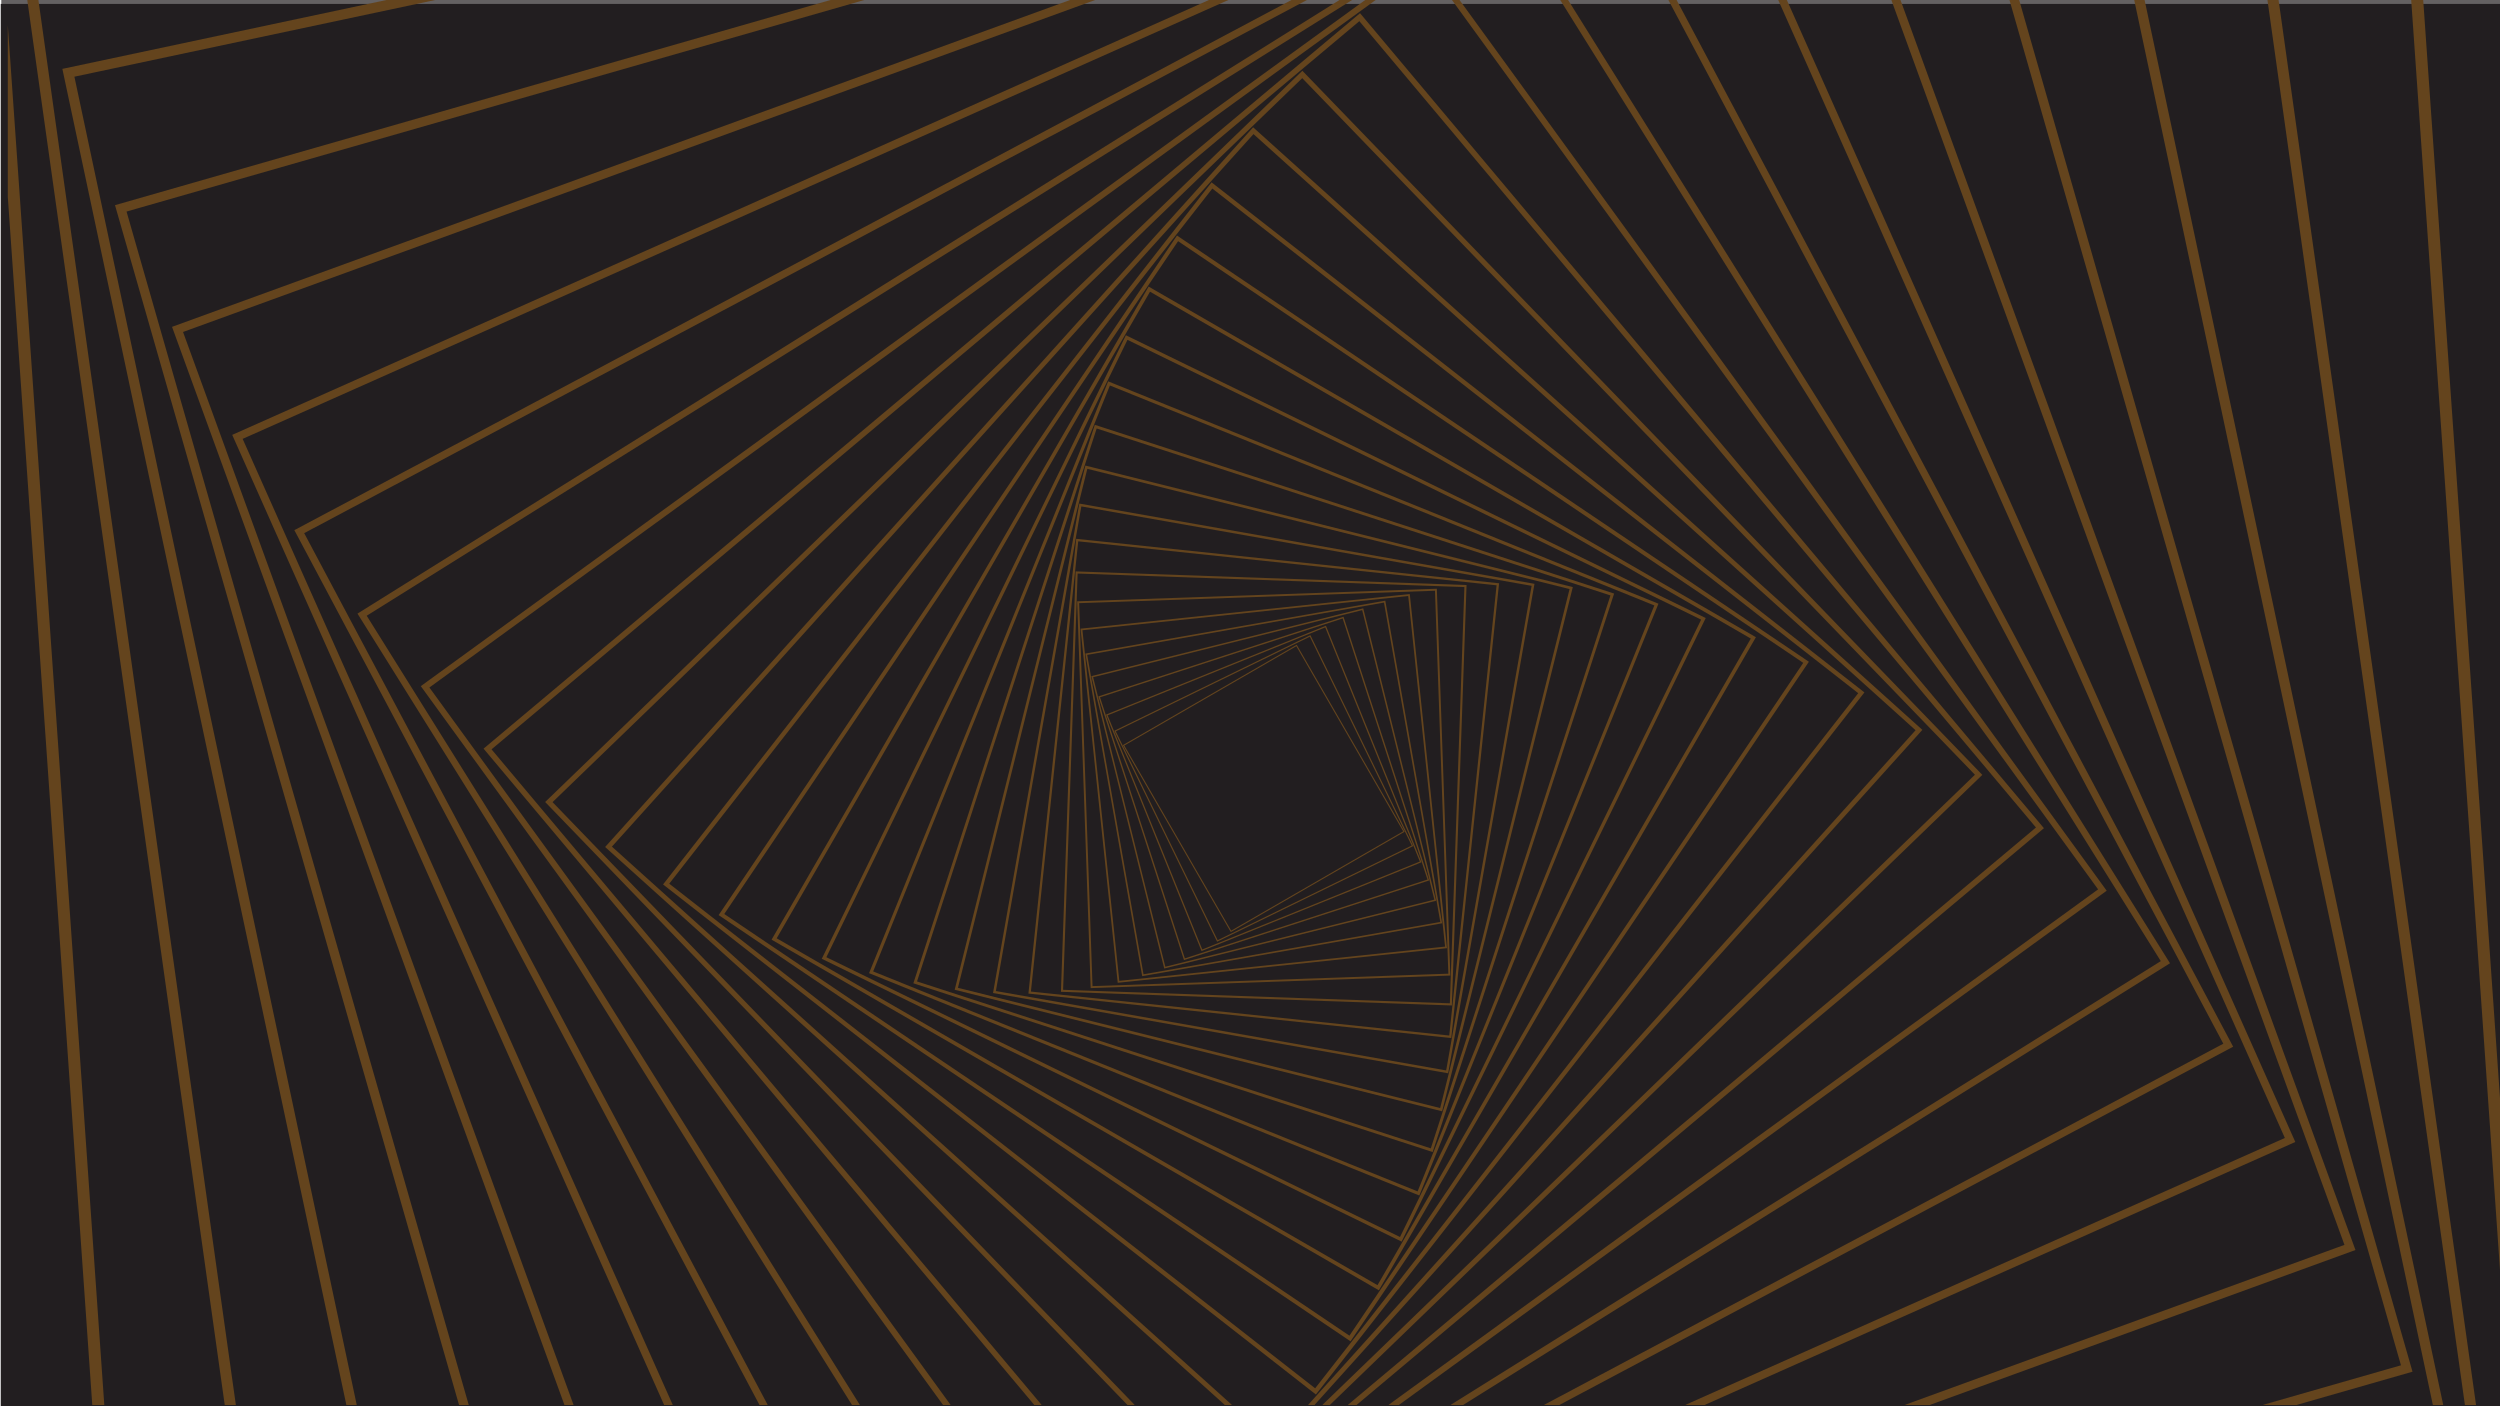 <svg id="Layer_1" data-name="Layer 1" xmlns="http://www.w3.org/2000/svg" xmlns:xlink="http://www.w3.org/1999/xlink" viewBox="0 0 1920 1080"><defs><style>.cls-1,.cls-10,.cls-11,.cls-12,.cls-13,.cls-14,.cls-15,.cls-16,.cls-17,.cls-18,.cls-19,.cls-20,.cls-21,.cls-22,.cls-23,.cls-24,.cls-25,.cls-26,.cls-27,.cls-28,.cls-29,.cls-30,.cls-31,.cls-32,.cls-33,.cls-34,.cls-35,.cls-5,.cls-6,.cls-7,.cls-8,.cls-9{fill:none;}.cls-2,.cls-36{fill:#231f20;}.cls-3{clip-path:url(#clip-path);}.cls-4{clip-path:url(#clip-path-3);}.cls-10,.cls-11,.cls-12,.cls-13,.cls-14,.cls-15,.cls-16,.cls-17,.cls-18,.cls-19,.cls-20,.cls-21,.cls-22,.cls-23,.cls-24,.cls-25,.cls-26,.cls-27,.cls-28,.cls-29,.cls-30,.cls-31,.cls-32,.cls-33,.cls-34,.cls-35,.cls-5,.cls-6,.cls-7,.cls-8,.cls-9{stroke:#ff9e18;stroke-miterlimit:10;}.cls-5{stroke-width:0.82px;}.cls-6{stroke-width:0.89px;}.cls-7{stroke-width:0.97px;}.cls-8{stroke-width:1.05px;}.cls-9{stroke-width:1.14px;}.cls-10{stroke-width:1.24px;}.cls-11{stroke-width:1.35px;}.cls-12{stroke-width:1.47px;}.cls-13{stroke-width:1.6px;}.cls-14{stroke-width:1.74px;}.cls-15{stroke-width:1.89px;}.cls-16{stroke-width:2.05px;}.cls-17{stroke-width:2.23px;}.cls-18{stroke-width:2.42px;}.cls-19{stroke-width:2.63px;}.cls-20{stroke-width:2.86px;}.cls-21{stroke-width:3.11px;}.cls-22{stroke-width:3.38px;}.cls-23{stroke-width:3.68px;}.cls-24{stroke-width:4px;}.cls-25{stroke-width:4.34px;}.cls-26{stroke-width:4.72px;}.cls-27{stroke-width:5.13px;}.cls-28{stroke-width:5.58px;}.cls-29{stroke-width:6.06px;}.cls-30{stroke-width:6.59px;}.cls-31{stroke-width:7.16px;}.cls-32{stroke-width:7.79px;}.cls-33{stroke-width:8.46px;}.cls-34{stroke-width:9.2px;}.cls-35{stroke-width:10px;}.cls-36{opacity:0.7;}</style><clipPath id="clip-path"><rect class="cls-1" x="1" width="1924" height="1079"/></clipPath><clipPath id="clip-path-3"><rect class="cls-1" x="6" width="1914" height="1086"/></clipPath></defs><rect class="cls-2" x="0.56" y="3.01" width="1920" height="1079"/><g class="cls-3"><rect class="cls-1" width="1920" height="1086"/></g><g class="cls-3"><g class="cls-4"><rect class="cls-5" x="893.88" y="523.02" width="153.36" height="164.99" transform="translate(-172.73 566.4) rotate(-30)"/><rect class="cls-6" x="887.21" y="515.84" width="166.7" height="179.34" transform="translate(-167.21 486.75) rotate(-26)"/><rect class="cls-7" x="879.96" y="508.05" width="181.19" height="194.93" transform="translate(-156.16 407.67) rotate(-22)"/><rect class="cls-8" x="872.08" y="499.57" width="196.95" height="211.88" transform="translate(-139.61 329.55) rotate(-18)"/><rect class="cls-9" x="863.52" y="490.36" width="214.07" height="230.3" transform="translate(-117.66 252.79) rotate(-14)"/><rect class="cls-10" x="854.21" y="480.35" width="232.69" height="250.33" transform="translate(-90.4 177.73) rotate(-10)"/><rect class="cls-11" x="844.1" y="469.46" width="252.92" height="272.1" transform="translate(-57.98 104.77) rotate(-6)"/><rect class="cls-12" x="833.1" y="457.63" width="274.92" height="295.76" transform="translate(-20.54 34.24) rotate(-2)"/><rect class="cls-13" x="809.82" y="456.1" width="321.48" height="298.82" transform="translate(331.54 1554.35) rotate(-88)"/><rect class="cls-14" x="795.84" y="443.11" width="349.43" height="324.81" transform="translate(266.91 1507.46) rotate(-84)"/><rect class="cls-15" x="780.65" y="428.99" width="379.82" height="353.05" transform="translate(205.71 1456.18) rotate(-80)"/><rect class="cls-16" x="764.13" y="413.64" width="412.85" height="383.75" transform="translate(148.23 1400.75) rotate(-76)"/><rect class="cls-17" x="746.18" y="396.95" width="448.75" height="417.12" transform="translate(94.76 1341.45) rotate(-72)"/><rect class="cls-18" x="726.67" y="378.82" width="487.77" height="453.39" transform="translate(45.56 1278.57) rotate(-68)"/><rect class="cls-19" x="705.47" y="359.1" width="530.18" height="492.82" transform="translate(0.86 1212.4) rotate(-64)"/><rect class="cls-20" x="682.41" y="337.68" width="576.28" height="535.67" transform="translate(-39.11 1143.28) rotate(-60)"/><rect class="cls-21" x="657.36" y="314.39" width="626.4" height="582.25" transform="translate(-74.16 1071.54) rotate(-56)"/><rect class="cls-22" x="630.12" y="289.07" width="680.86" height="632.88" transform="translate(-104.13 997.53) rotate(-52)"/><rect class="cls-23" x="600.52" y="261.56" width="740.07" height="687.91" transform="translate(-128.86 921.61) rotate(-48)"/><rect class="cls-24" x="568.34" y="231.65" width="804.42" height="747.73" transform="translate(-148.23 844.15) rotate(-44)"/><rect class="cls-25" x="533.37" y="199.14" width="874.37" height="812.75" transform="translate(-162.15 765.52) rotate(-40)"/><rect class="cls-26" x="495.35" y="163.8" width="950.41" height="883.43" transform="translate(-170.55 686.12) rotate(-36)"/><rect class="cls-27" x="454.03" y="125.39" width="1033.05" height="960.24" transform="translate(-173.39 606.33) rotate(-32)"/><rect class="cls-28" x="409.12" y="83.64" width="1122.88" height="1043.74" transform="translate(-170.66 526.53) rotate(-28)"/><rect class="cls-29" x="360.3" y="38.26" width="1220.52" height="1134.5" transform="translate(-162.37 447.11) rotate(-24)"/><rect class="cls-30" x="307.23" y="-11.07" width="1326.66" height="1233.16" transform="translate(-148.57 368.47) rotate(-20)"/><rect class="cls-31" x="249.55" y="-64.68" width="1442.02" height="1340.39" transform="translate(-129.3 290.98) rotate(-16)"/><rect class="cls-32" x="186.85" y="-122.96" width="1567.41" height="1456.94" transform="translate(-104.68 215.02) rotate(-12)"/><rect class="cls-33" x="118.7" y="-186.31" width="1703.71" height="1583.63" transform="translate(-74.83 140.97) rotate(-8)"/><rect class="cls-34" x="44.63" y="-255.16" width="1851.86" height="1721.34" transform="translate(-39.87 69.18) rotate(-4)"/><rect class="cls-35" x="-35.89" y="-330" width="2012.89" height="1871.02"/></g></g><rect class="cls-36" x="1" width="1924" height="1079"/></svg>